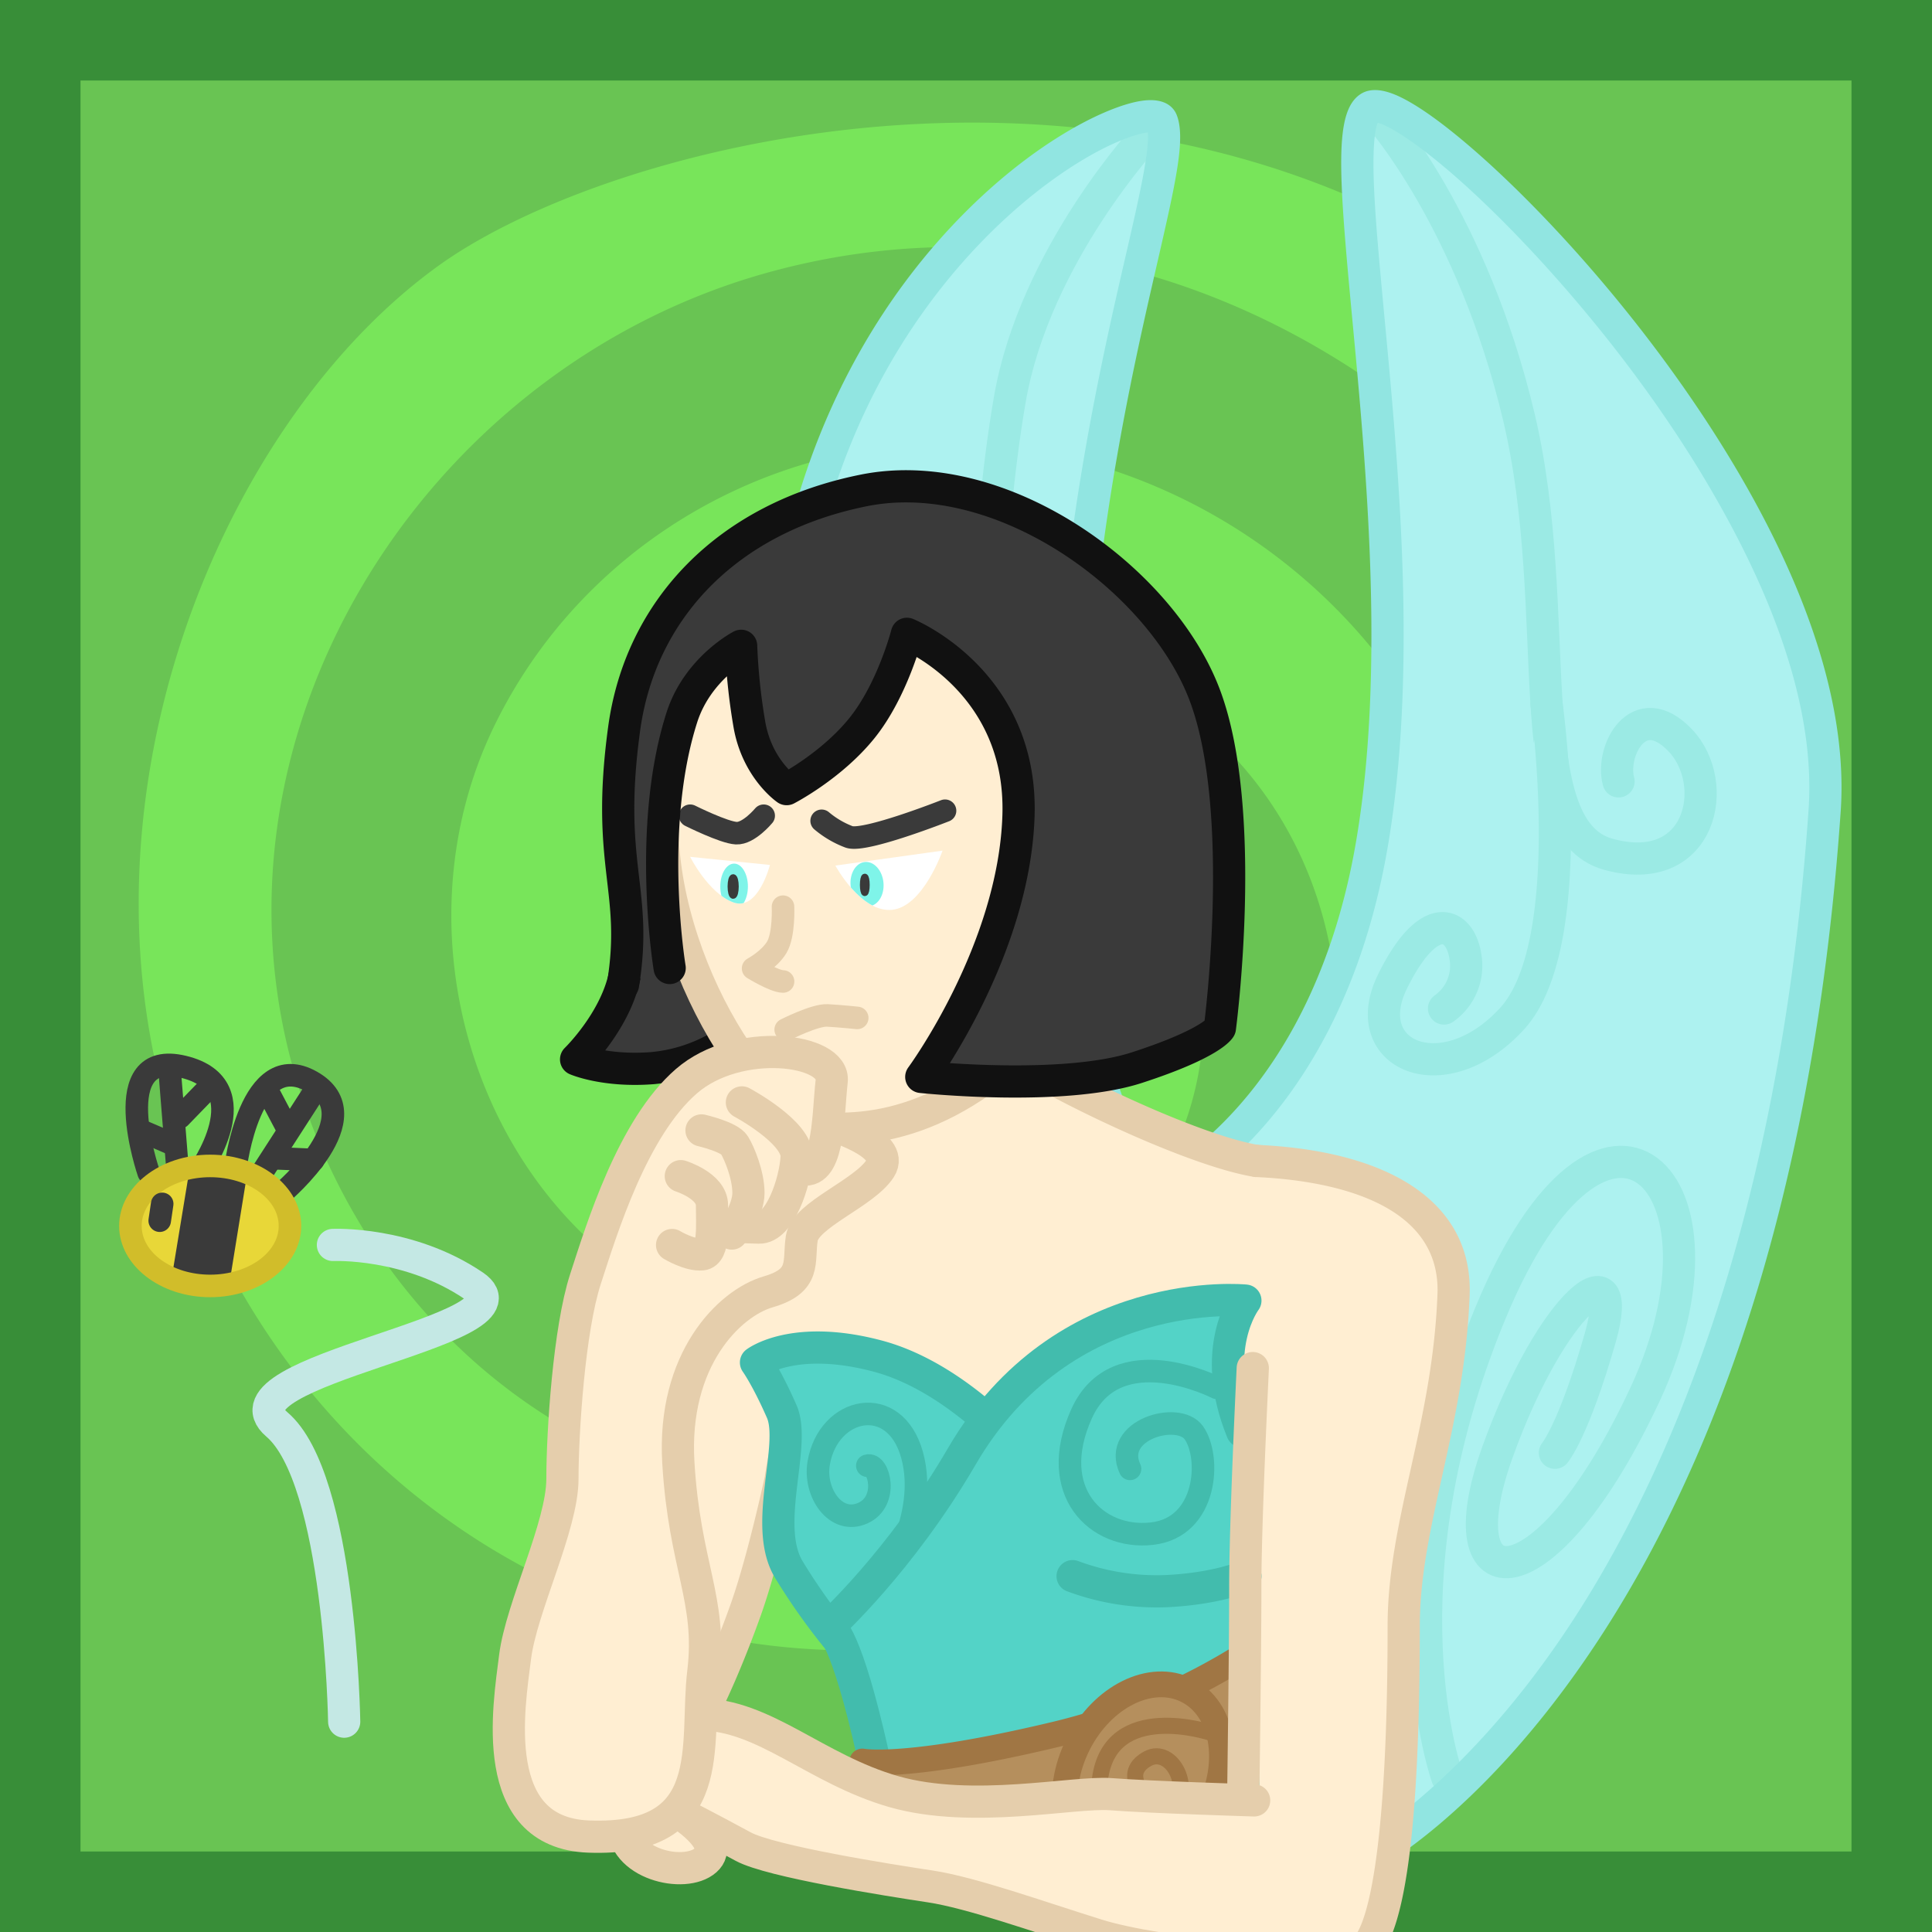 <svg xmlns="http://www.w3.org/2000/svg" xmlns:xlink="http://www.w3.org/1999/xlink" viewBox="0 0 600 600"><defs><style>.cls-1,.cls-16,.cls-22,.cls-26{fill:none;}.cls-2{fill:#69c453;}.cls-3{fill:#78e55a;}.cls-4{fill:#388e38;}.cls-5,.cls-6{fill:#adf2f0;}.cls-6{stroke:#9beae4;}.cls-10,.cls-11,.cls-12,.cls-13,.cls-15,.cls-16,.cls-18,.cls-22,.cls-24,.cls-26,.cls-6,.cls-8{stroke-linecap:round;stroke-linejoin:round;}.cls-10,.cls-15,.cls-26,.cls-6,.cls-8{stroke-width:10px;}.cls-7{fill:#91e5e1;}.cls-18,.cls-8,.cls-9{fill:#ffeed2;}.cls-18,.cls-8{stroke:#e5ceac;}.cls-10,.cls-11{fill:#53d3c7;stroke:#42bcad;}.cls-11,.cls-16,.cls-18,.cls-24{stroke-width:7px;}.cls-12,.cls-13{fill:#b58f5d;stroke:#a07644;}.cls-12{stroke-width:8px;}.cls-13{stroke-width:5px;}.cls-14{fill:#e5ceac;}.cls-15,.cls-24{fill:#3a3a3a;}.cls-15{stroke:#111;}.cls-16,.cls-22,.cls-24{stroke:#3a3a3a;}.cls-17{fill:#fff;}.cls-19{clip-path:url(#clip-path);}.cls-20{fill:#7ff4e9;}.cls-21{clip-path:url(#clip-path-2);}.cls-22{stroke-width:2px;}.cls-23{fill:#e8d738;}.cls-25{fill:#d1bd2a;}.cls-26{stroke:#c4e8e4;}</style><clipPath id="clip-path"><path class="cls-1" d="M259.43,268.79l33.29-4.65s-6,17.42-15.68,18.39S259.43,268.79,259.43,268.79Z"/></clipPath><clipPath id="clip-path-2"><path class="cls-1" d="M214.33,266.1l24.78,2.52s-3.68,14.51-11.42,11.61S214.33,266.1,214.33,266.1Z"/></clipPath></defs><g id="dessin"><rect class="cls-2" width="600" height="600"/><path class="cls-3" d="M522.17,140.45c9.18,11.59,24.2,54.5,21.35,68.44A212.24,212.24,0,0,1,531,249.09c-3.19,1.73-3.19-3.27-5.19-2.27-43-114-163-197-288-162-107,30-179,145-145,253,17,54,56,98,109,118,57,21,121,10,167-31,57-51,65-146,6-198-23-20-51-32-81-30-34,2-65,25-79,56-2,6-7,15-1,21,19-28,49-51,86-47,38,5,68,36,73,74,4,29-4,57-23,79-33,38-87,47-132,28-68-29-97-116-64-183,32-65,106-100,177-83a175.88,175.88,0,0,1,129,125c20,71-5,146-60,195-59,52-142,64-213,36-72-28-124-92-139-170-20-97,25.94-200.48,88.57-245.44S403.05-10,522.17,140.45Z"/><path class="cls-4" d="M575,25V575H25V25H575M600,0H0V600H600V0Z"/><g id="mendia"><g id="ailes"><g id="gauche-2" data-name="gauche"><path class="cls-5" d="M353.49,361.82s-27.4-32.62-21.21-138.43,34-171.57,28.5-185.81c-4.17-10.83-107.11,36.55-117.59,169.5s21.53,252.2,21.53,252.2Z"/><path class="cls-6" d="M356.61,41.46s-35.23,37.67-43,82.58-8.26,103.74-8.26,103.74"/><path class="cls-7" d="M264.72,464.28a5.28,5.28,0,0,1-1.18-.14,5,5,0,0,1-3.65-3.56c-.32-1.21-32.1-121.61-21.68-253.89,5.06-64.26,31.27-106.66,52.36-130.91,25.69-29.55,52.33-42.78,64-44.47,7.57-1.1,10.08,2.34,10.9,4.48,2.79,7.26-.34,20.86-6,45.55-7.37,32-18.51,80.29-22.14,142.34-6,101.78,19.81,134.63,20.07,135a5,5,0,0,1-.15,6.55l-88.77,97.47A5,5,0,0,1,264.72,464.28ZM356.46,41.13c-4.08.45-15.31,4.17-30.92,15.7-20.91,15.43-70.3,61-77.36,150.65C239.53,317.29,260.34,418.82,267.35,449l79.78-87.59c-6.91-11.22-25-49.63-19.84-138.28,3.68-62.9,14.93-111.71,22.37-144C353.58,62.11,357,47.21,356.46,41.13Z"/></g><g id="droite-2" data-name="droite"><path class="cls-5" d="M347.51,376.11s62.21-18.8,78.53-113.77-14.74-219.59-.8-228.88,148.12,121.8,141.41,218.32c-18.18,261.57-143.2,325.39-143.2,325.39"/><path class="cls-6" d="M428.33,36.09s28.91,32.46,43.36,93.37-1,128,27.87,135.87,35.09-22.07,22.19-35.49-21.68,3.44-19.1,12.82"/><path class="cls-6" d="M448.46,313.2a16.26,16.26,0,0,0,6.66-16c-1.6-10.84-11.3-15.49-22.66,7.61s16,34.71,37.16,11.51,10.67-97.64,10.67-97.64"/><path class="cls-6" d="M449.49,552s-21.67-59.68,13.42-144.32,79-41.29,48,25.29-63,65.81-45.93,18.2,40.26-64.65,32-35.75-14.09,35.75-14.09,35.75"/><path class="cls-7" d="M423.45,582.17a5,5,0,0,1-2.28-9.45c.3-.15,31-16.31,63.42-63.68,30-43.85,67.8-124.13,77.08-257.61,1.85-26.64-7.23-58.11-27-93.54C513.58,120,486.89,89.7,472.86,75c-24.8-26-40.42-35.77-45-36.88-.61,1.46-1.62,5.74-1.23,17.81.36,11,1.73,25.58,3.31,42.43,4.39,46.6,10.39,110.42,1,164.85-8.66,50.42-30.27,79.65-46.87,95.29-18.24,17.18-34.45,22.21-35.13,22.41a5,5,0,0,1-2.91-9.56h0c.15-.05,15-4.76,31.62-20.55C393,336.2,413,308.86,421.11,261.5c9.12-53.13,3.2-116.18-1.13-162.23-4.3-45.73-5.72-64.51,2.48-70,4.67-3.11,11.21,0,15.74,2.64,17.89,10.4,52.84,43.77,82.37,85.16,25.13,35.23,54.39,87.25,51.07,135-4.17,60.08-14.37,114.73-30.29,162.42-12.78,38.29-29.27,72.22-49,100.85C458.49,564.53,427,581,425.72,581.63A5,5,0,0,1,423.45,582.17Zm4.76-544.72Z"/></g></g><g id="corps-7" data-name="corps"><path id="corps-8" data-name="corps" class="cls-8" d="M294,579.86S264.68,516,262.32,488.12s122.47-28.84,122.47-28.84,7.09,93.15,0,111.12S294,579.86,294,579.86Z"/><path class="cls-8" d="M376.28,486.23s6.62,0,11.66-13.71-3.62-19.86-2.21-36.41,31.44-13.76,35.7-36.46-5.75-37.08-28.13-38.72c-21.47-1.59-84.65-32.72-94.19-44.61s-40.3-6.39-42.39,21.39c0,0-1.16,7-20.13,8.52s-37.55,47.23-43,63.48-30.95,132.78-11.2,149.81,42-39.41,49.16-59.48c7.48-21,14.68-58.73,14.68-58.73-2.36,10.4-8.88,32.16.53,43.5A38.17,38.17,0,0,0,268,498.05"/></g><path class="cls-9" d="M389.05,424.91s-2.32,47.23-2.32,67.75-.67,67.34-.67,67.34l-18.82,39.12s40.51,11.43,54,7.76S435.89,537.17,435.89,505s13.94-61.93,15.49-103-58.2-41.13-61.19-41.53"/><g id="habits-3" data-name="habits"><g id="haut"><path class="cls-10" d="M234.78,423.13s3.36,4.65,8,15.23-6.19,35.61,2.33,49.29a193.61,193.61,0,0,0,15.48,21.8l57.81-56.64s-20.33-24.91-45.88-31.68C246.4,414.2,234.78,423.13,234.78,423.13Z"/><path class="cls-11" d="M274.25,491.85s14.4-20.51,9-40-26.05-15-29,2.56c-1.55,9.1,5.3,19.31,13.74,15.49,8.13-3.68,5-15.87,1.36-14.71"/><path class="cls-10" d="M392.27,577.17l-118.14-9.26s1.7-3.35-4.51-29.42c-7.86-33-12.19-33.35-12.19-33.35s22.2-20.1,41.27-52.85c31.57-54.19,88.07-48.38,88.07-48.38s-11.48,15-1,40.64"/><path class="cls-11" d="M377.88,431s-31.16-16-42,8.09,4.65,39.14,21.87,37.2,18.4-23.75,13-31.35c-4.84-6.77-25.42-.94-19.81,11.23"/><path class="cls-10" d="M333.11,489.49a74.74,74.74,0,0,0,29.13,4.65c16-.77,24.53-4.65,24.53-4.65"/></g><g id="ceinture-2" data-name="ceinture"><path class="cls-12" d="M386.81,513.73a196.41,196.41,0,0,1-59.38,25c-46.17,11-59.64,8.32-59.64,8.32l1.43,29.1,117.52,4.3Z"/><g id="boucle"><ellipse class="cls-12" cx="355.08" cy="551.97" rx="30.19" ry="22.71" transform="translate(-297.6 620.91) rotate(-63.28)"/><path class="cls-13" d="M376,538.1s-31.09-10.32-34.38,14.33c-2.18,16.39,15.19,17.19,21.61,11,8.1-7.77.58-21.24-6.76-17.28-7.67,4.15-1.76,10.39-1.76,10.39"/></g></g></g><path class="cls-14" d="M414.28,612.58c-17.19,0-44.79-7.62-48.4-8.64a5,5,0,0,1-3.15-7l18.35-38.14c.1-7.2.65-47.66.65-66.16,0-20.41,2.31-67.52,2.33-68a5,5,0,0,1,10,.49c0,.47-2.32,47.34-2.32,67.5s-.66,66.94-.67,67.41a5,5,0,0,1-.49,2.09l-16.22,33.7c15.53,4,37.76,8.32,45.57,6.19.42-.18,11-5.69,11-97,0-16.38,3.46-32,7.12-48.5,3.74-16.86,7.6-34.29,8.37-54.65,1.09-28.92-34-35.14-55-36.26-.93-.05-1.4-.08-1.8-.13a5,5,0,0,1,1.3-9.92c.14,0,.52,0,1,.06,42,2.26,65.52,19.25,64.49,46.62-.8,21.27-4.76,39.15-8.6,56.44-3.54,16-6.88,31.06-6.88,46.34,0,89.58-9.27,104.19-18.34,106.66A32.59,32.59,0,0,1,414.28,612.58Z"/><path class="cls-8" d="M389.49,559.13s-32.87-1-44.51-1.93c-11.43-.89-43,6.19-67.36-.78s-40.26-24-60.38-24-22.84,20.91-23.62,33.68,19,17.42,25.55,11.61-8.9-15.09-8.9-15.09,12,6.19,20.51,10.84,45.29,10.45,58.07,12.38,33.29,9.29,51.87,15.1,68.78,11.18,82.73,4.6"/><g id="tete-6" data-name="tete"><path class="cls-15" d="M194.2,301.91C191.66,316.65,178.91,329,178.91,329s8.91,3.88,23.81,2.71a50.46,50.46,0,0,0,25.55-9.87L223,218.68l-21.68,2.52S197.11,285.07,194.2,301.91Z"/><path class="cls-8" d="M281.49,165.84c78.17-1.92,91,88.65,58.45,133.55s-61.54,51.87-82.45,51.1S202.14,294.36,206,248.68,234.27,167,281.49,165.84Z"/><g id="visage-10" data-name="visage"><path class="cls-16" d="M293.49,251.78s-25,9.87-29.8,8.13a29.18,29.18,0,0,1-8.52-5"/><path class="cls-16" d="M214.33,253.33s10.45,5.22,14.32,5.42,8.52-5.42,8.52-5.42"/><path class="cls-17" d="M259.43,268.81l33.29-4.64s-6,17.41-15.68,18.38S259.43,268.81,259.43,268.81Z"/><path class="cls-17" d="M214.33,266.1l24.78,2.52s-3.68,14.51-11.42,11.61S214.33,266.1,214.33,266.1Z"/><path class="cls-18" d="M244,319.75s9.06-4.6,12.93-4.4,9.29.77,9.29.77"/><path class="cls-18" d="M243.17,281.58s.39,8.71-1.93,12.59-7.36,6.58-7.36,6.58,6.63,4.06,9.31,4.06"/><g id="yeux"><g class="cls-19"><ellipse class="cls-20" cx="269.28" cy="274.55" rx="5.12" ry="6.9" transform="translate(-25 26.99) rotate(-5.48)"/></g><g class="cls-21"><ellipse class="cls-20" cx="227.98" cy="275.31" rx="4.29" ry="7.11"/></g><ellipse class="cls-22" cx="227.69" cy="275.31" rx="0.73" ry="2.82"/><ellipse class="cls-22" cx="268.57" cy="274.81" rx="0.52" ry="2.48"/></g></g><path class="cls-15" d="M193.48,305.8c4.79-29.63-5.45-36.87.34-79.38,5-37,31.93-65.61,74.51-74.13S360.65,179.78,374.2,216s4.65,103.26,4.65,103.26-2.52,4.74-25.74,12.29-67,2.9-67,2.9,28.84-39.09,30.19-81.09-34.64-56.52-34.64-56.52-4.45,17.42-13.94,29.23-23.42,19-23.42,19-9.29-6.38-11.61-20.32a185.29,185.29,0,0,1-2.52-24.19s-13.54,7-18.42,22.26c-11,34.45-3.78,77.8-3.78,77.8"/></g><g id="bras-2" data-name="bras"><path class="cls-8" d="M257.1,349.09s21.3,6,16.26,13.79S250.14,377.2,249,384.55s1.55,13.16-10.45,16.65-29.81,20.94-27.88,53.06,10.46,42.55,7.75,65,5.42,52.65-35.62,51.1c-31.48-1.19-24.77-40.26-22.84-55.74s14.71-40.65,14.71-55.36,2.1-46.51,7.14-62,14.61-47,31.39-61.51c16.06-13.92,46.25-10.05,45.09,0s-.78,27.48-8.13,27.48h-8.9"/><path class="cls-8" d="M230.4,342.36s17.42,9.29,17,17-5.19,22.09-11.69,21.88l-6.5-.2"/><path class="cls-8" d="M217.86,351.06s8.65,2,10.22,4.56,4.35,9.31,4.36,14.86-5.16,12.61-5.16,12.61"/><path class="cls-8" d="M211.43,365.26s9.68,3,9.68,9,.77,14.91-3.1,15.29-9.29-2.9-9.29-2.9"/></g></g><g id="bebeille"><g id="ailailes"><line class="cls-16" x1="52.72" y1="332.9" x2="55.13" y2="363.01"/><line class="cls-16" x1="65.59" y1="336.99" x2="55.89" y2="346.99"/><path class="cls-16" d="M43.66,351.05c.18.1,9.46,4.08,9.46,4.08"/><path class="cls-16" d="M46.16,364.2S32.8,325.47,57,331.31s4.6,33,4.6,33"/></g><g id="aile_agian" data-name="aile agian"><path class="cls-16" d="M73.13,362.72s4.53-37.64,23.62-26.84-9.08,34.56-9.08,34.56"/><line class="cls-16" x1="97.02" y1="339.91" x2="80.92" y2="364.87"/><line class="cls-16" x1="83.3" y1="339.17" x2="88.66" y2="349.33"/><path class="cls-16" d="M97.29,360.26c-.38-.09-12.5-.57-12.5-.57"/></g><ellipse class="cls-23" cx="65.27" cy="380.72" rx="24.77" ry="18.63"/><polygon class="cls-24" points="62.23 364.26 56.81 397.19 67.76 398.19 73.13 365 62.23 364.26"/><path class="cls-25" d="M65.27,402.86c-15.59,0-28.27-9.93-28.27-22.14s12.68-22.13,28.27-22.13,28.28,9.93,28.28,22.13S80.86,402.86,65.27,402.86Zm0-37.27c-11.73,0-21.27,6.79-21.27,15.13s9.54,15.14,21.27,15.14,21.28-6.79,21.28-15.14S77,365.59,65.27,365.59Z"/><line id="oeil" class="cls-16" x1="50.37" y1="373.87" x2="49.6" y2="379.1"/><path class="cls-26" d="M103.39,386.63s23.5-1.1,43.82,12.73-81,26.19-61.23,43,20.91,92.32,20.91,92.32"/></g></g></svg>